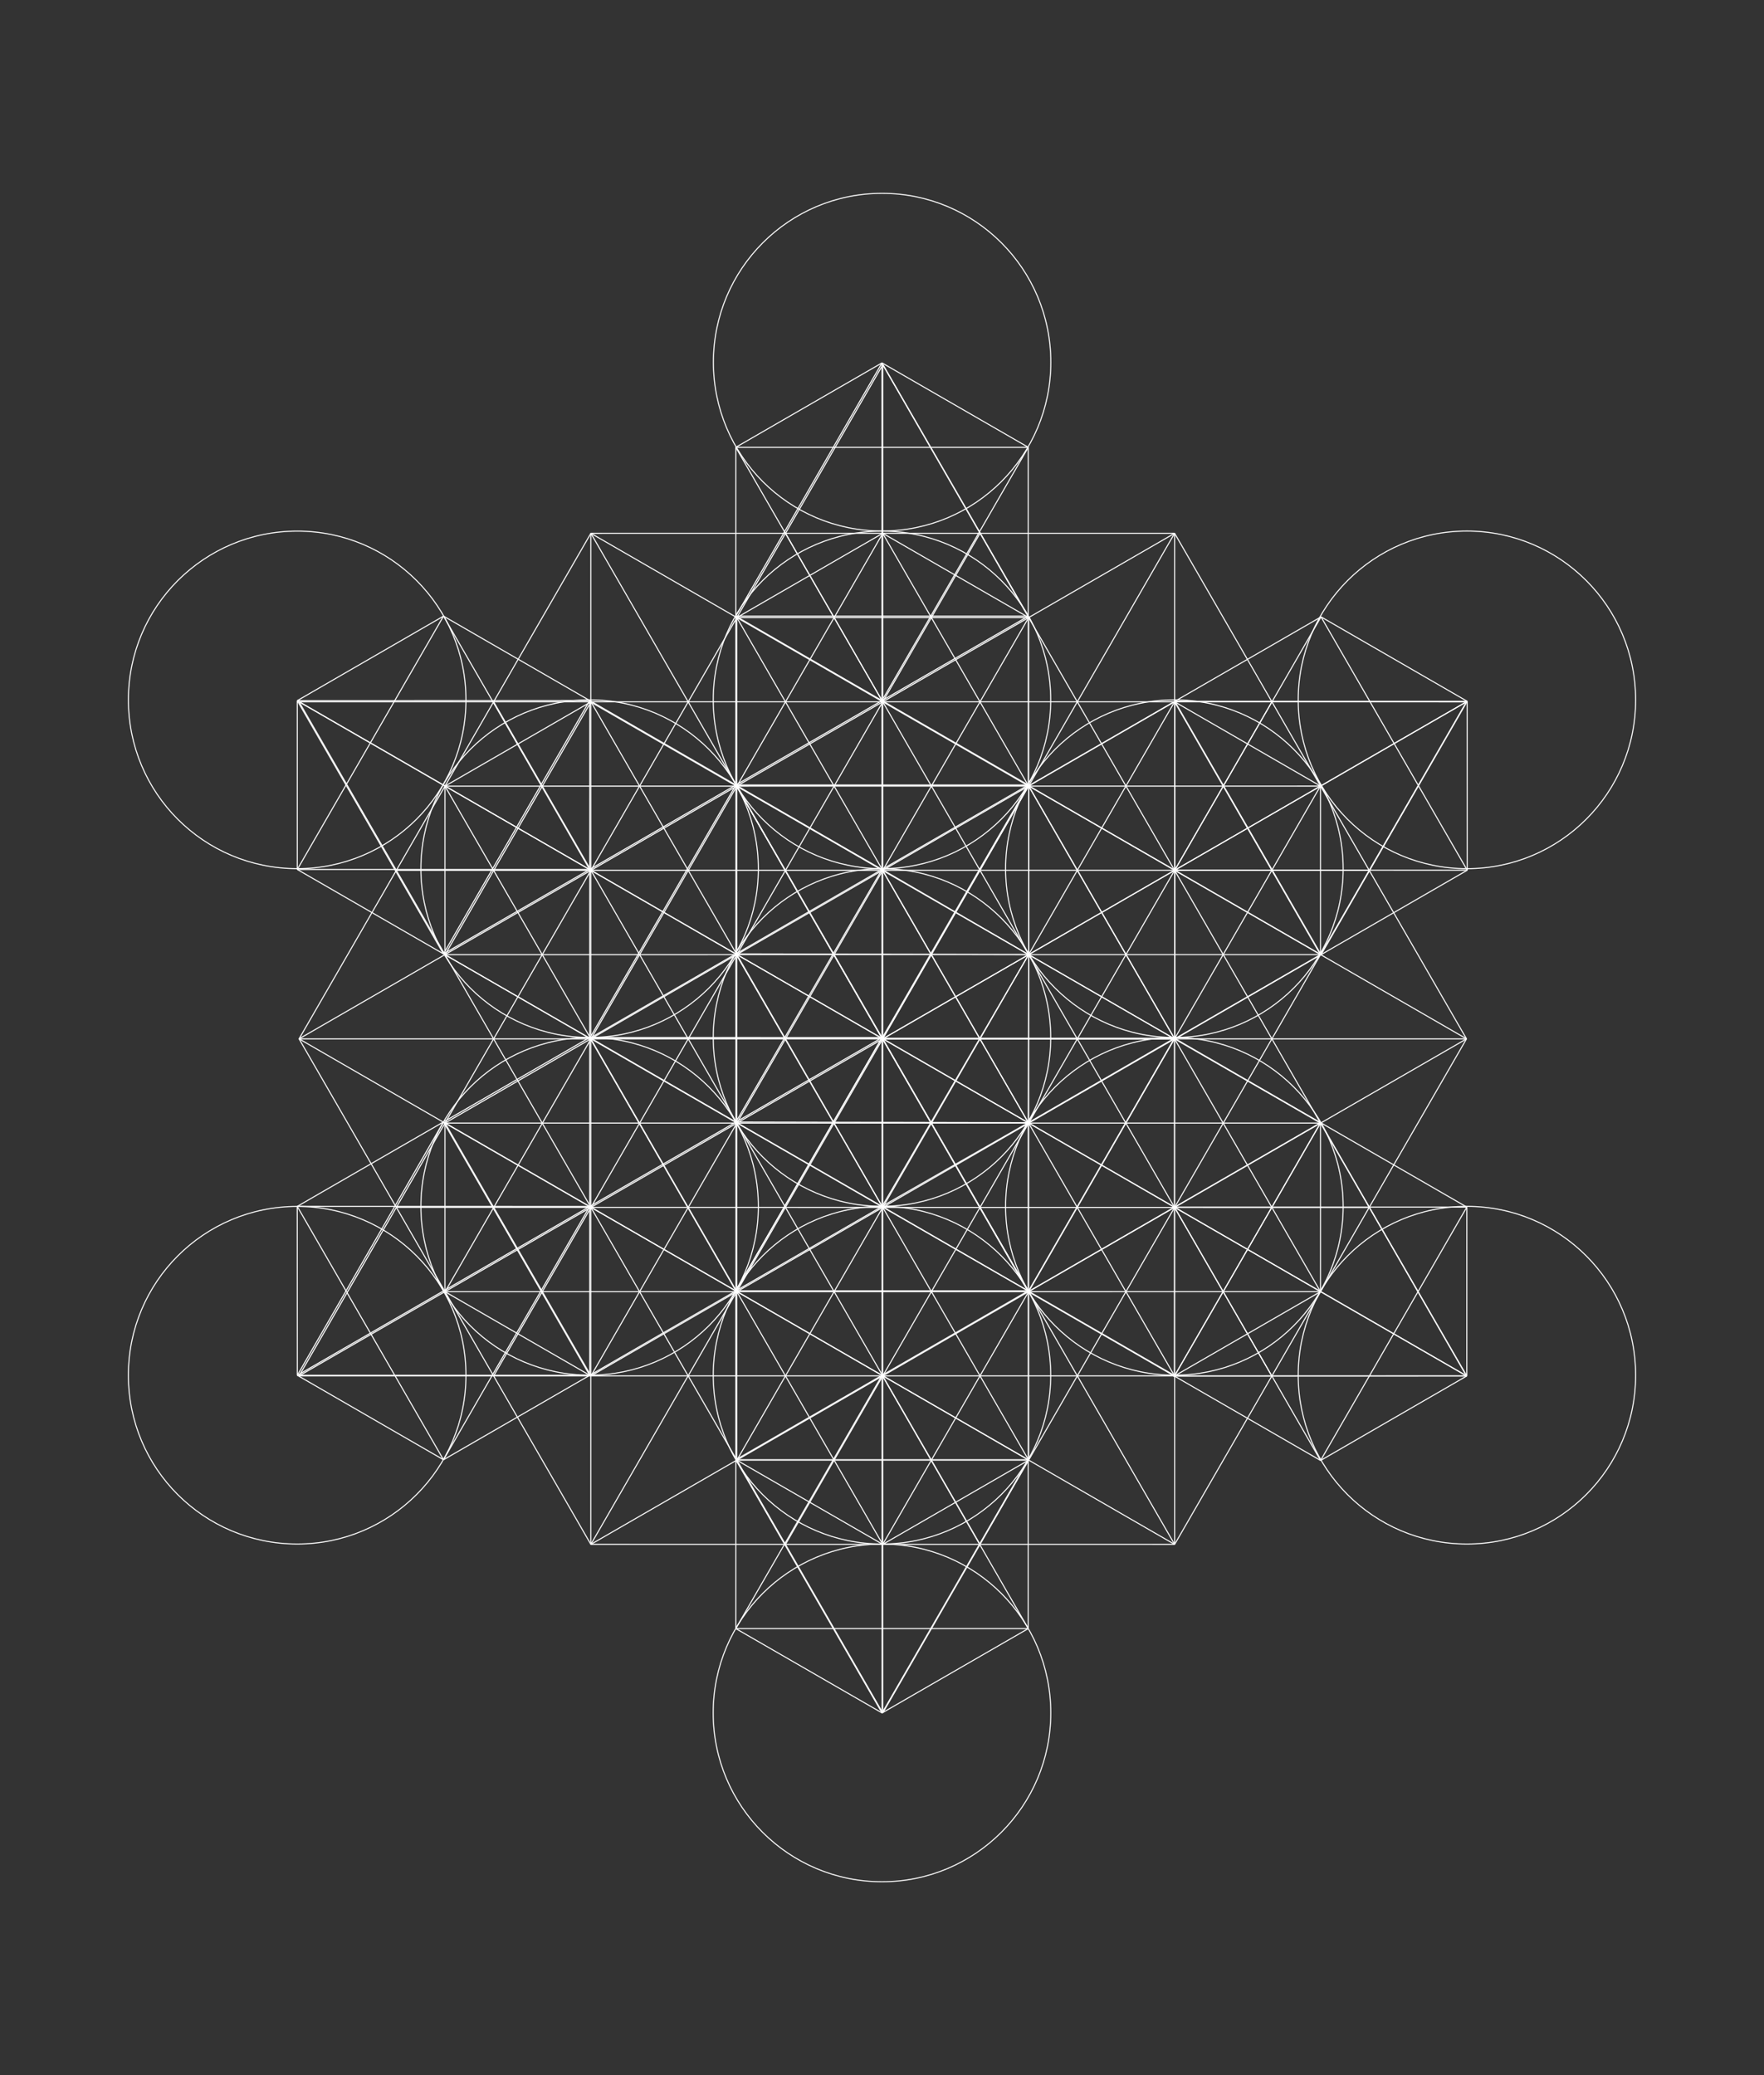 <?xml version="1.0" encoding="utf-8"?>
<!-- Generator: Adobe Illustrator 16.0.0, SVG Export Plug-In . SVG Version: 6.00 Build 0)  -->
<!DOCTYPE svg PUBLIC "-//W3C//DTD SVG 1.1//EN" "http://www.w3.org/Graphics/SVG/1.1/DTD/svg11.dtd">
<svg version="1.1" id="Layer_1" xmlns="http://www.w3.org/2000/svg" xmlns:xlink="http://www.w3.org/1999/xlink" x="0px" y="0px"
	 width="1687px" height="1984px" viewBox="0 0 1687 1984" enable-background="new 0 0 1687 1984" xml:space="preserve">
<rect x="0" y="0" width="1687" height="1984" fill="#333333" stroke="none"/>
<g id="_x36_4Tetra3DFullGroup">
	<g id="back" display="none">
		<rect id="image" x="-1.475" display="inline" fill="#130E22" width="1687" height="1984.252"/>
	</g>
	<g id="fruit">
		<g>
			<path fill="none" stroke="#FFFFFF" d="M1004.842,992c0,89.117-72.345,161.362-161.382,161.362
				c-89.198,0-161.342-72.325-161.342-161.362c0-89.218,72.285-161.442,161.342-161.442
				C932.518,830.558,1004.842,902.782,1004.842,992z"/>
			<path fill="none" stroke="#FFFFFF" d="M1004.842,669.135c0,89.178-72.345,161.383-161.382,161.383
				c-89.198,0-161.342-72.225-161.342-161.383c0-89.197,72.285-161.342,161.342-161.342
				C932.518,507.793,1004.842,579.979,1004.842,669.135z"/>
			<path fill="none" stroke="#FFFFFF" d="M725.232,830.578c0,89.198-72.348,161.382-161.362,161.382
				c-89.258,0-161.342-72.325-161.342-161.382c0-89.198,72.325-161.443,161.342-161.443
				C652.907,669.095,725.232,741.4,725.232,830.578z"/>
			<path fill="none" stroke="#FFFFFF" d="M725.232,1153.463c0,89.157-72.348,161.342-161.362,161.342
				c-89.258,0-161.342-72.225-161.342-161.342c0-89.277,72.325-161.463,161.342-161.463
				C652.907,991.96,725.232,1064.186,725.232,1153.463z"/>
			<path fill="none" stroke="#FFFFFF" d="M1004.842,1314.845c0,89.198-72.345,161.402-161.382,161.402
				c-89.198,0-161.342-72.244-161.342-161.402c0-89.196,72.285-161.439,161.342-161.439
				C932.518,1153.402,1004.842,1225.646,1004.842,1314.845z"/>
			<path fill="none" stroke="#FFFFFF" d="M1284.513,1153.463c0,89.157-72.325,161.342-161.342,161.342
				c-89.178,0-161.463-72.225-161.463-161.342c0-89.238,72.345-161.463,161.463-161.463
				C1212.229,991.96,1284.513,1064.225,1284.513,1153.463z"/>
			<path fill="none" stroke="#FFFFFF" d="M1284.513,830.578c0,89.198-72.325,161.382-161.342,161.382
				c-89.238,0-161.463-72.325-161.463-161.382c0-89.198,72.345-161.443,161.463-161.443
				C1212.208,669.095,1284.513,741.4,1284.513,830.578z"/>
			<path fill="none" stroke="#FFFFFF" d="M1004.963,346.35c0,89.138-72.346,161.362-161.362,161.362
				c-89.315,0-161.342-72.345-161.342-161.362c0-89.258,72.268-161.502,161.342-161.502
				C932.678,184.848,1004.963,257.133,1004.963,346.35z"/>
			<path fill="none" stroke="#FFFFFF" d="M445.622,669.135c0,89.178-72.325,161.383-161.342,161.383
				c-89.458,0-161.503-72.225-161.503-161.383c0-89.197,72.345-161.342,161.503-161.342
				C373.316,507.692,445.622,579.979,445.622,669.135z"/>
			<path fill="none" stroke="#FFFFFF" d="M445.622,1314.845c0,89.198-72.325,161.402-161.342,161.402
				c-89.458,0-161.523-72.244-161.523-161.402c0-89.196,72.345-161.382,161.523-161.382
				C373.316,1153.463,445.622,1225.646,445.622,1314.845z"/>
			<path fill="none" stroke="#FFFFFF" d="M1564.243,1314.845c0,89.198-72.325,161.402-161.362,161.402
				c-89.378,0-161.342-72.244-161.342-161.402c0-89.196,72.345-161.439,161.342-161.439
				C1491.918,1153.402,1564.243,1225.646,1564.243,1314.845z"/>
			<path fill="none" stroke="#FFFFFF" d="M1564.243,669.195c0,89.154-72.325,161.342-161.362,161.342
				c-89.378,0-161.342-72.188-161.342-161.342c0-89.258,72.345-161.463,161.342-161.463
				C1491.918,507.732,1564.243,579.979,1564.243,669.195z"/>
			<path fill="none" stroke="#FFFFFF" d="M1004.923,1637.71c0,89.157-72.346,161.442-161.363,161.442
				c-89.338,0-161.502-72.308-161.502-161.442c0-89.258,72.348-161.442,161.502-161.442
				C932.678,1476.268,1004.923,1548.492,1004.923,1637.71z"/>
		</g>
		<g id="_x36_4THG_3_">
			<g id="_x36_4_Grid_5_">
				<line fill="none" stroke="#FFFFFF" stroke-miterlimit="10" x1="844.236" y1="348.789" x2="844.217" y2="1637.722"/>
				<line fill="none" stroke="#FFFFFF" stroke-miterlimit="10" x1="1402.439" y1="671.038" x2="285.977" y2="1315.508"/>
				<line fill="none" stroke="#FFFFFF" stroke-miterlimit="10" x1="285.977" y1="671.001" x2="1402.439" y2="1315.508"/>
				<line fill="none" stroke="#FFFFFF" stroke-miterlimit="10" x1="565.07" y1="509.896" x2="1402.494" y2="993.251"/>
				<line fill="none" stroke="#FFFFFF" stroke-miterlimit="10" x1="1402.494" y1="993.251" x2="565.052" y2="1476.579"/>
				<line fill="none" stroke="#FFFFFF" stroke-miterlimit="10" x1="565.052" y1="1476.579" x2="565.07" y2="509.896"/>
				<line fill="none" stroke="#FFFFFF" stroke-miterlimit="10" x1="1123.329" y1="509.877" x2="1123.364" y2="1476.615"/>
				<line fill="none" stroke="#FFFFFF" stroke-miterlimit="10" x1="1123.364" y1="1476.615" x2="286.012" y2="993.251"/>
				<line fill="none" stroke="#FFFFFF" stroke-miterlimit="10" x1="286.012" y1="993.251" x2="1123.329" y2="509.877"/>
				<line fill="none" stroke="#FFFFFF" stroke-miterlimit="10" x1="425.523" y1="1073.795" x2="1123.313" y2="670.966"/>
				<line fill="none" stroke="#FFFFFF" stroke-miterlimit="10" x1="565.07" y1="509.896" x2="286.012" y2="993.251"/>
				<line fill="none" stroke="#FFFFFF" stroke-miterlimit="10" x1="286.012" y1="993.251" x2="565.052" y2="1476.579"/>
				<line fill="none" stroke="#FFFFFF" stroke-miterlimit="10" x1="565.052" y1="1476.579" x2="1123.364" y2="1476.615"/>
				<line fill="none" stroke="#FFFFFF" stroke-miterlimit="10" x1="1123.364" y1="1476.615" x2="1402.494" y2="993.251"/>
				<line fill="none" stroke="#FFFFFF" stroke-miterlimit="10" x1="1402.494" y1="993.251" x2="1123.329" y2="509.877"/>
				<line fill="none" stroke="#FFFFFF" stroke-miterlimit="10" x1="1123.329" y1="509.877" x2="565.07" y2="509.896"/>
				<line fill="none" stroke="#FFFFFF" stroke-miterlimit="10" x1="983.764" y1="590.502" x2="983.764" y2="1396.044"/>
				<line fill="none" stroke="#FFFFFF" stroke-miterlimit="10" x1="704.635" y1="590.43" x2="704.635" y2="1396.009"/>
				<line fill="none" stroke="#FFFFFF" stroke-miterlimit="10" x1="564.819" y1="671.199" x2="1262.876" y2="1073.795"/>
				<line fill="none" stroke="#FFFFFF" stroke-miterlimit="10" x1="425.523" y1="912.716" x2="1123.58" y2="1315.294"/>
				<line fill="none" stroke="#FFFFFF" stroke-miterlimit="10" x1="565.106" y1="1315.545" x2="1262.876" y2="912.68"/>
			</g>
			<g>
				<line fill="none" stroke="#FFFFFF" stroke-miterlimit="10" x1="285.977" y1="1315.508" x2="1402.439" y2="1315.508"/>
				<line fill="none" stroke="#FFFFFF" stroke-miterlimit="10" x1="1402.439" y1="671.038" x2="285.977" y2="671.001"/>
				<line fill="none" stroke="#FFFFFF" stroke-miterlimit="10" x1="286.012" y1="993.251" x2="1402.494" y2="993.251"/>
				<line fill="none" stroke="#FFFFFF" stroke-miterlimit="10" x1="704.67" y1="590.502" x2="983.764" y2="590.502"/>
				<line fill="none" stroke="#FFFFFF" stroke-miterlimit="10" x1="1262.876" y1="751.573" x2="425.523" y2="751.626"/>
				<line fill="none" stroke="#FFFFFF" stroke-miterlimit="10" x1="1309.439" y1="832.126" x2="378.996" y2="832.145"/>
				<line fill="none" stroke="#FFFFFF" stroke-miterlimit="10" x1="1262.858" y1="912.68" x2="425.56" y2="912.716"/>
				<line fill="none" stroke="#FFFFFF" stroke-miterlimit="10" x1="1262.876" y1="1073.795" x2="425.523" y2="1073.795"/>
				<line fill="none" stroke="#FFFFFF" stroke-miterlimit="10" x1="1309.439" y1="1154.438" x2="378.996" y2="1154.33"/>
				<line fill="none" stroke="#FFFFFF" stroke-miterlimit="10" x1="1262.876" y1="1234.938" x2="425.523" y2="1234.973"/>
				<line fill="none" stroke="#FFFFFF" stroke-miterlimit="10" x1="983.764" y1="1396.044" x2="704.581" y2="1396.044"/>
			</g>
			<g>
				<line fill="none" stroke="#FFFFFF" stroke-miterlimit="10" x1="425.631" y1="912.751" x2="565.196" y2="671.001"/>
				<line fill="none" stroke="#FFFFFF" stroke-miterlimit="10" x1="843.697" y1="510.828" x2="425.631" y2="1235.045"/>
				<line fill="none" stroke="#FFFFFF" stroke-miterlimit="10" x1="937.291" y1="509.805" x2="472.087" y2="1315.58"/>
				<line fill="none" stroke="#FFFFFF" stroke-miterlimit="10" x1="983.764" y1="590.43" x2="565.124" y2="1315.58"/>
				<line fill="none" stroke="#FFFFFF" stroke-miterlimit="10" x1="1123.313" y1="670.966" x2="704.635" y2="1396.152"/>
				<line fill="none" stroke="#FFFFFF" stroke-miterlimit="10" x1="1216.402" y1="670.966" x2="751.127" y2="1476.688"/>
				<line fill="none" stroke="#FFFFFF" stroke-miterlimit="10" x1="1262.821" y1="751.52" x2="844.199" y2="1476.579"/>
				<line fill="none" stroke="#FFFFFF" stroke-miterlimit="10" x1="1262.821" y1="1073.831" x2="1123.221" y2="1315.616"/>
				<line fill="none" stroke="#FFFFFF" stroke-miterlimit="10" x1="285.977" y1="1315.508" x2="844.236" y2="348.789"/>
				<line fill="none" stroke="#FFFFFF" stroke-miterlimit="10" x1="1402.439" y1="671.038" x2="844.217" y2="1637.722"/>
				<line fill="none" stroke="#FFFFFF" stroke-miterlimit="10" x1="1123.329" y1="509.877" x2="565.052" y2="1476.579"/>
			</g>
			<g>
				<line fill="none" stroke="#FFFFFF" stroke-miterlimit="10" x1="844.146" y1="509.859" x2="1262.895" y2="1235.045"/>
				<line fill="none" stroke="#FFFFFF" stroke-miterlimit="10" x1="565.196" y1="1315.545" x2="425.631" y2="1073.795"/>
				<line fill="none" stroke="#FFFFFF" stroke-miterlimit="10" x1="425.523" y1="751.626" x2="844.199" y2="1476.579"/>
				<line fill="none" stroke="#FFFFFF" stroke-miterlimit="10" x1="472.069" y1="670.93" x2="937.291" y2="1476.723"/>
				<line fill="none" stroke="#FFFFFF" stroke-miterlimit="10" x1="565.124" y1="670.966" x2="983.764" y2="1396.044"/>
				<line fill="none" stroke="#FFFFFF" stroke-miterlimit="10" x1="704.635" y1="590.43" x2="1123.329" y2="1315.616"/>
				<line fill="none" stroke="#FFFFFF" stroke-miterlimit="10" x1="751.162" y1="509.805" x2="1216.313" y2="1315.616"/>
				<line fill="none" stroke="#FFFFFF" stroke-miterlimit="10" x1="1123.275" y1="671.001" x2="1262.858" y2="912.787"/>
				<line fill="none" stroke="#FFFFFF" stroke-miterlimit="10" x1="565.07" y1="509.896" x2="1123.364" y2="1476.615"/>
				<line fill="none" stroke="#FFFFFF" stroke-miterlimit="10" x1="844.236" y1="348.789" x2="1402.439" y2="1315.508"/>
				<line fill="none" stroke="#FFFFFF" stroke-miterlimit="10" x1="844.217" y1="1637.722" x2="285.977" y2="671.001"/>
			</g>
			<g>
				<line fill="none" stroke="#FFFFFF" stroke-miterlimit="10" x1="844.199" y1="1476.579" x2="983.693" y2="1396.044"/>
				<line fill="none" stroke="#FFFFFF" stroke-miterlimit="10" x1="1122.127" y1="1316.189" x2="1262.876" y2="1234.938"/>
				<line fill="none" stroke="#FFFFFF" stroke-miterlimit="10" x1="1262.876" y1="912.68" x2="1262.876" y2="751.573"/>
				<line fill="none" stroke="#FFFFFF" stroke-miterlimit="10" x1="1262.876" y1="1234.938" x2="1262.876" y2="1073.795"/>
				<line fill="none" stroke="#FFFFFF" stroke-miterlimit="10" x1="844.199" y1="509.877" x2="704.67" y2="590.466"/>
				<line fill="none" stroke="#FFFFFF" stroke-miterlimit="10" x1="564.819" y1="671.199" x2="425.523" y2="751.626"/>
				<line fill="none" stroke="#FFFFFF" stroke-miterlimit="10" x1="425.523" y1="1234.973" x2="565.106" y2="1315.545"/>
				<line fill="none" stroke="#FFFFFF" stroke-miterlimit="10" x1="704.276" y1="1395.864" x2="844.199" y2="1476.579"/>
				<line fill="none" stroke="#FFFFFF" stroke-miterlimit="10" x1="425.523" y1="1073.795" x2="425.523" y2="1234.973"/>
				<line fill="none" stroke="#FFFFFF" stroke-miterlimit="10" x1="425.523" y1="751.626" x2="425.523" y2="912.716"/>
				<line fill="none" stroke="#FFFFFF" stroke-miterlimit="10" x1="983.764" y1="590.43" x2="844.199" y2="509.877"/>
				<line fill="none" stroke="#FFFFFF" stroke-miterlimit="10" x1="1262.876" y1="751.573" x2="1123.313" y2="670.966"/>
			</g>
		</g>
	</g>
	<g id="sixtyFour">
		<g>
			<g>
				<line fill="none" stroke="#FFFFFF" stroke-miterlimit="10" x1="703.666" y1="750.533" x2="983.389" y2="589.104"/>
				<line fill="none" stroke="#FFFFFF" stroke-miterlimit="10" x1="983.389" y1="750.533" x2="703.666" y2="589.104"/>
				<line fill="none" stroke="#FFFFFF" stroke-miterlimit="10" x1="843.482" y1="992.694" x2="843.482" y2="346.959"/>
				<line fill="none" stroke="#FFFFFF" stroke-miterlimit="10" x1="703.666" y1="750.533" x2="703.666" y2="427.674"/>
				<line fill="none" stroke="#FFFFFF" stroke-miterlimit="10" x1="983.389" y1="750.533" x2="983.389" y2="427.674"/>
				<line fill="none" stroke="#FFFFFF" stroke-miterlimit="10" x1="983.389" y1="427.674" x2="843.482" y2="346.959"/>
				<line fill="none" stroke="#FFFFFF" stroke-miterlimit="10" x1="843.482" y1="346.959" x2="703.666" y2="427.674"/>
				<line fill="none" stroke="#FFFFFF" stroke-miterlimit="10" x1="703.666" y1="427.674" x2="983.389" y2="427.674"/>
				<line fill="none" stroke="#FFFFFF" stroke-miterlimit="10" x1="983.389" y1="427.674" x2="843.482" y2="669.818"/>
				<line fill="none" stroke="#FFFFFF" stroke-miterlimit="10" x1="843.482" y1="669.818" x2="703.666" y2="427.674"/>
				<line fill="none" stroke="#FFFFFF" stroke-miterlimit="10" x1="703.666" y1="589.104" x2="843.482" y2="346.959"/>
				<line fill="none" stroke="#FFFFFF" stroke-miterlimit="10" x1="843.482" y1="346.959" x2="983.389" y2="589.104"/>
				<line fill="none" stroke="#FFFFFF" stroke-miterlimit="10" x1="983.389" y1="589.104" x2="703.666" y2="589.104"/>
				<line fill="none" stroke="#FFFFFF" stroke-miterlimit="10" x1="703.666" y1="750.533" x2="843.482" y2="992.694"/>
				<line fill="none" stroke="#FFFFFF" stroke-miterlimit="10" x1="843.482" y1="992.694" x2="983.389" y2="750.533"/>
				<line fill="none" stroke="#FFFFFF" stroke-miterlimit="10" x1="983.389" y1="750.533" x2="703.666" y2="750.533"/>
				<line fill="none" stroke="#FFFFFF" stroke-miterlimit="10" x1="703.666" y1="750.533" x2="843.482" y2="831.265"/>
				<line fill="none" stroke="#FFFFFF" stroke-miterlimit="10" x1="843.482" y1="831.265" x2="983.389" y2="750.533"/>
			</g>
			<g>
				<line fill="none" stroke="#FFFFFF" stroke-miterlimit="10" x1="983.369" y1="1234.184" x2="703.666" y2="1395.649"/>
				<line fill="none" stroke="#FFFFFF" stroke-miterlimit="10" x1="703.666" y1="1234.184" x2="983.369" y2="1395.649"/>
				<line fill="none" stroke="#FFFFFF" stroke-miterlimit="10" x1="843.572" y1="992.031" x2="843.572" y2="1637.759"/>
				<line fill="none" stroke="#FFFFFF" stroke-miterlimit="10" x1="983.369" y1="1234.184" x2="983.369" y2="1557.079"/>
				<line fill="none" stroke="#FFFFFF" stroke-miterlimit="10" x1="703.666" y1="1234.184" x2="703.666" y2="1557.079"/>
				<line fill="none" stroke="#FFFFFF" stroke-miterlimit="10" x1="703.666" y1="1557.079" x2="843.572" y2="1637.759"/>
				<line fill="none" stroke="#FFFFFF" stroke-miterlimit="10" x1="843.572" y1="1637.759" x2="983.369" y2="1557.079"/>
				<line fill="none" stroke="#FFFFFF" stroke-miterlimit="10" x1="983.369" y1="1557.079" x2="703.666" y2="1557.079"/>
				<line fill="none" stroke="#FFFFFF" stroke-miterlimit="10" x1="703.666" y1="1557.079" x2="843.572" y2="1314.898"/>
				<line fill="none" stroke="#FFFFFF" stroke-miterlimit="10" x1="843.572" y1="1314.898" x2="983.369" y2="1557.079"/>
				<line fill="none" stroke="#FFFFFF" stroke-miterlimit="10" x1="983.369" y1="1395.649" x2="843.572" y2="1637.759"/>
				<line fill="none" stroke="#FFFFFF" stroke-miterlimit="10" x1="843.572" y1="1637.759" x2="703.666" y2="1395.649"/>
				<line fill="none" stroke="#FFFFFF" stroke-miterlimit="10" x1="703.666" y1="1395.649" x2="983.369" y2="1395.649"/>
				<line fill="none" stroke="#FFFFFF" stroke-miterlimit="10" x1="983.369" y1="1234.184" x2="843.572" y2="992.031"/>
				<line fill="none" stroke="#FFFFFF" stroke-miterlimit="10" x1="843.572" y1="992.031" x2="703.666" y2="1234.184"/>
				<line fill="none" stroke="#FFFFFF" stroke-miterlimit="10" x1="703.666" y1="1234.184" x2="983.369" y2="1234.184"/>
				<line fill="none" stroke="#FFFFFF" stroke-miterlimit="10" x1="983.369" y1="1234.184" x2="843.572" y2="1153.47"/>
				<line fill="none" stroke="#FFFFFF" stroke-miterlimit="10" x1="843.572" y1="1153.47" x2="703.666" y2="1234.184"/>
			</g>
			<g>
				<line fill="none" stroke="#FFFFFF" stroke-miterlimit="10" x1="1123.168" y1="992.677" x2="1123.131" y2="1315.651"/>
				<line fill="none" stroke="#FFFFFF" stroke-miterlimit="10" x1="983.298" y1="1234.938" x2="1262.965" y2="1073.4"/>
				<line fill="none" stroke="#FFFFFF" stroke-miterlimit="10" x1="843.572" y1="992.677" x2="1402.763" y2="1315.545"/>
				<line fill="none" stroke="#FFFFFF" stroke-miterlimit="10" x1="1123.168" y1="992.677" x2="1402.799" y2="1154.114"/>
				<line fill="none" stroke="#FFFFFF" stroke-miterlimit="10" x1="983.298" y1="1234.938" x2="1262.93" y2="1396.367"/>
				<line fill="none" stroke="#FFFFFF" stroke-miterlimit="10" x1="1262.93" y1="1396.367" x2="1402.763" y2="1315.545"/>
				<line fill="none" stroke="#FFFFFF" stroke-miterlimit="10" x1="1402.763" y1="1315.545" x2="1402.799" y2="1154.114"/>
				<line fill="none" stroke="#FFFFFF" stroke-miterlimit="10" x1="1402.799" y1="1154.114" x2="1262.93" y2="1396.367"/>
				<line fill="none" stroke="#FFFFFF" stroke-miterlimit="10" x1="1262.93" y1="1396.367" x2="1123.168" y2="1154.114"/>
				<line fill="none" stroke="#FFFFFF" stroke-miterlimit="10" x1="1123.168" y1="1154.114" x2="1402.799" y2="1154.114"/>
				<line fill="none" stroke="#FFFFFF" stroke-miterlimit="10" x1="1262.965" y1="1073.4" x2="1402.763" y2="1315.545"/>
				<line fill="none" stroke="#FFFFFF" stroke-miterlimit="10" x1="1402.763" y1="1315.545" x2="1123.131" y2="1315.651"/>
				<line fill="none" stroke="#FFFFFF" stroke-miterlimit="10" x1="1123.131" y1="1315.651" x2="1262.965" y2="1073.4"/>
				<line fill="none" stroke="#FFFFFF" stroke-miterlimit="10" x1="1123.168" y1="992.677" x2="843.572" y2="992.677"/>
				<line fill="none" stroke="#FFFFFF" stroke-miterlimit="10" x1="843.572" y1="992.677" x2="983.298" y2="1234.938"/>
				<line fill="none" stroke="#FFFFFF" stroke-miterlimit="10" x1="983.298" y1="1234.938" x2="1123.168" y2="992.677"/>
				<line fill="none" stroke="#FFFFFF" stroke-miterlimit="10" x1="1123.168" y1="992.677" x2="983.369" y2="1073.4"/>
				<line fill="none" stroke="#FFFFFF" stroke-miterlimit="10" x1="983.369" y1="1073.4" x2="983.298" y2="1234.938"/>
			</g>
			<g>
				<line fill="none" stroke="#FFFFFF" stroke-miterlimit="10" x1="563.922" y1="992.73" x2="563.958" y2="669.782"/>
				<line fill="none" stroke="#FFFFFF" stroke-miterlimit="10" x1="703.774" y1="750.497" x2="424.124" y2="911.998"/>
				<line fill="none" stroke="#FFFFFF" stroke-miterlimit="10" x1="843.518" y1="992.73" x2="284.309" y2="669.872"/>
				<line fill="none" stroke="#FFFFFF" stroke-miterlimit="10" x1="563.922" y1="992.73" x2="284.309" y2="831.301"/>
				<line fill="none" stroke="#FFFFFF" stroke-miterlimit="10" x1="703.774" y1="750.497" x2="424.16" y2="589.067"/>
				<line fill="none" stroke="#FFFFFF" stroke-miterlimit="10" x1="424.16" y1="589.067" x2="284.309" y2="669.872"/>
				<line fill="none" stroke="#FFFFFF" stroke-miterlimit="10" x1="284.309" y1="669.872" x2="284.309" y2="831.301"/>
				<line fill="none" stroke="#FFFFFF" stroke-miterlimit="10" x1="284.309" y1="831.301" x2="424.16" y2="589.067"/>
				<line fill="none" stroke="#FFFFFF" stroke-miterlimit="10" x1="424.16" y1="589.067" x2="563.922" y2="831.301"/>
				<line fill="none" stroke="#FFFFFF" stroke-miterlimit="10" x1="563.922" y1="831.301" x2="284.309" y2="831.301"/>
				<line fill="none" stroke="#FFFFFF" stroke-miterlimit="10" x1="424.124" y1="911.998" x2="284.309" y2="669.872"/>
				<line fill="none" stroke="#FFFFFF" stroke-miterlimit="10" x1="284.309" y1="669.872" x2="563.958" y2="669.782"/>
				<line fill="none" stroke="#FFFFFF" stroke-miterlimit="10" x1="563.958" y1="669.782" x2="424.124" y2="911.998"/>
				<line fill="none" stroke="#FFFFFF" stroke-miterlimit="10" x1="563.922" y1="992.73" x2="843.518" y2="992.73"/>
				<line fill="none" stroke="#FFFFFF" stroke-miterlimit="10" x1="843.518" y1="992.73" x2="703.774" y2="750.497"/>
				<line fill="none" stroke="#FFFFFF" stroke-miterlimit="10" x1="703.774" y1="750.497" x2="563.922" y2="992.73"/>
				<line fill="none" stroke="#FFFFFF" stroke-miterlimit="10" x1="563.922" y1="992.73" x2="703.702" y2="912.034"/>
				<line fill="none" stroke="#FFFFFF" stroke-miterlimit="10" x1="703.702" y1="912.034" x2="703.774" y2="750.497"/>
			</g>
			<g>
				<line fill="none" stroke="#FFFFFF" stroke-miterlimit="10" x1="703.774" y1="1234.221" x2="424.106" y2="1072.719"/>
				<line fill="none" stroke="#FFFFFF" stroke-miterlimit="10" x1="563.905" y1="991.977" x2="563.94" y2="1314.898"/>
				<line fill="none" stroke="#FFFFFF" stroke-miterlimit="10" x1="843.572" y1="992.067" x2="284.344" y2="1314.936"/>
				<line fill="none" stroke="#FFFFFF" stroke-miterlimit="10" x1="703.774" y1="1234.221" x2="424.143" y2="1395.686"/>
				<line fill="none" stroke="#FFFFFF" stroke-miterlimit="10" x1="563.905" y1="991.977" x2="284.272" y2="1153.436"/>
				<line fill="none" stroke="#FFFFFF" stroke-miterlimit="10" x1="284.272" y1="1153.436" x2="284.344" y2="1314.936"/>
				<line fill="none" stroke="#FFFFFF" stroke-miterlimit="10" x1="284.344" y1="1314.936" x2="424.143" y2="1395.686"/>
				<line fill="none" stroke="#FFFFFF" stroke-miterlimit="10" x1="424.143" y1="1395.686" x2="284.272" y2="1153.436"/>
				<line fill="none" stroke="#FFFFFF" stroke-miterlimit="10" x1="284.272" y1="1153.436" x2="563.94" y2="1153.505"/>
				<line fill="none" stroke="#FFFFFF" stroke-miterlimit="10" x1="563.94" y1="1153.505" x2="424.143" y2="1395.686"/>
				<line fill="none" stroke="#FFFFFF" stroke-miterlimit="10" x1="563.94" y1="1314.898" x2="284.344" y2="1314.936"/>
				<line fill="none" stroke="#FFFFFF" stroke-miterlimit="10" x1="284.344" y1="1314.936" x2="424.106" y2="1072.719"/>
				<line fill="none" stroke="#FFFFFF" stroke-miterlimit="10" x1="424.106" y1="1072.719" x2="563.94" y2="1314.898"/>
				<line fill="none" stroke="#FFFFFF" stroke-miterlimit="10" x1="703.774" y1="1234.221" x2="843.572" y2="992.067"/>
				<line fill="none" stroke="#FFFFFF" stroke-miterlimit="10" x1="843.572" y1="992.067" x2="563.905" y2="991.977"/>
				<line fill="none" stroke="#FFFFFF" stroke-miterlimit="10" x1="563.905" y1="991.977" x2="703.774" y2="1234.221"/>
				<line fill="none" stroke="#FFFFFF" stroke-miterlimit="10" x1="703.774" y1="1234.221" x2="703.774" y2="1072.79"/>
				<line fill="none" stroke="#FFFFFF" stroke-miterlimit="10" x1="703.774" y1="1072.79" x2="563.905" y2="991.977"/>
			</g>
			<g>
				<line fill="none" stroke="#FFFFFF" stroke-miterlimit="10" x1="983.729" y1="751.25" x2="1263.396" y2="912.751"/>
				<line fill="none" stroke="#FFFFFF" stroke-miterlimit="10" x1="1123.598" y1="993.467" x2="1123.525" y2="670.518"/>
				<line fill="none" stroke="#FFFFFF" stroke-miterlimit="10" x1="843.93" y1="993.376" x2="1403.158" y2="670.518"/>
				<line fill="none" stroke="#FFFFFF" stroke-miterlimit="10" x1="983.729" y1="751.25" x2="1263.359" y2="589.785"/>
				<line fill="none" stroke="#FFFFFF" stroke-miterlimit="10" x1="1123.598" y1="993.467" x2="1403.193" y2="832.019"/>
				<line fill="none" stroke="#FFFFFF" stroke-miterlimit="10" x1="1403.193" y1="832.019" x2="1403.158" y2="670.518"/>
				<line fill="none" stroke="#FFFFFF" stroke-miterlimit="10" x1="1403.158" y1="670.518" x2="1263.359" y2="589.785"/>
				<line fill="none" stroke="#FFFFFF" stroke-miterlimit="10" x1="1263.359" y1="589.785" x2="1403.193" y2="832.019"/>
				<line fill="none" stroke="#FFFFFF" stroke-miterlimit="10" x1="1403.193" y1="832.019" x2="1123.525" y2="831.947"/>
				<line fill="none" stroke="#FFFFFF" stroke-miterlimit="10" x1="1123.525" y1="831.947" x2="1263.359" y2="589.785"/>
				<line fill="none" stroke="#FFFFFF" stroke-miterlimit="10" x1="1123.525" y1="670.518" x2="1403.158" y2="670.518"/>
				<line fill="none" stroke="#FFFFFF" stroke-miterlimit="10" x1="1403.158" y1="670.518" x2="1263.396" y2="912.751"/>
				<line fill="none" stroke="#FFFFFF" stroke-miterlimit="10" x1="1263.396" y1="912.751" x2="1123.525" y2="670.518"/>
				<line fill="none" stroke="#FFFFFF" stroke-miterlimit="10" x1="983.729" y1="751.25" x2="843.93" y2="993.376"/>
				<line fill="none" stroke="#FFFFFF" stroke-miterlimit="10" x1="843.93" y1="993.376" x2="1123.598" y2="993.467"/>
				<line fill="none" stroke="#FFFFFF" stroke-miterlimit="10" x1="1123.598" y1="993.467" x2="983.729" y2="751.25"/>
				<line fill="none" stroke="#FFFFFF" stroke-miterlimit="10" x1="983.729" y1="751.25" x2="983.729" y2="912.644"/>
				<line fill="none" stroke="#FFFFFF" stroke-miterlimit="10" x1="983.729" y1="912.644" x2="1123.598" y2="993.467"/>
			</g>
		</g>
		<g>
			<line fill="none" stroke="#FFFFFF" stroke-miterlimit="10" x1="703.702" y1="912.034" x2="843.482" y2="831.265"/>
			<line fill="none" stroke="#FFFFFF" stroke-miterlimit="10" x1="843.482" y1="831.265" x2="983.729" y2="912.644"/>
			<line fill="none" stroke="#FFFFFF" stroke-miterlimit="10" x1="983.729" y1="912.644" x2="983.369" y2="1073.4"/>
			<line fill="none" stroke="#FFFFFF" stroke-miterlimit="10" x1="983.369" y1="1073.4" x2="843.46" y2="1153.362"/>
			<line fill="none" stroke="#FFFFFF" stroke-miterlimit="10" x1="843.46" y1="1153.362" x2="703.774" y2="1072.79"/>
			<line fill="none" stroke="#FFFFFF" stroke-miterlimit="10" x1="703.774" y1="1072.79" x2="703.702" y2="912.034"/>
			<line fill="none" stroke="#FFFFFF" stroke-miterlimit="10" x1="843.482" y1="831.265" x2="983.369" y2="1073.4"/>
			<line fill="none" stroke="#FFFFFF" stroke-miterlimit="10" x1="983.369" y1="1073.4" x2="703.774" y2="1072.79"/>
			<line fill="none" stroke="#FFFFFF" stroke-miterlimit="10" x1="703.774" y1="1072.79" x2="843.482" y2="831.265"/>
			<line fill="none" stroke="#FFFFFF" stroke-miterlimit="10" x1="703.702" y1="912.034" x2="983.729" y2="912.644"/>
			<line fill="none" stroke="#FFFFFF" stroke-miterlimit="10" x1="983.729" y1="912.644" x2="843.572" y2="1153.47"/>
			<line fill="none" stroke="#FFFFFF" stroke-miterlimit="10" x1="843.572" y1="1153.47" x2="703.702" y2="912.034"/>
		</g>
	</g>
	<g id="hexagon">
		<polygon display="none" fill="#FFFFFF" fill-opacity="0" stroke="#FFE86D" stroke-miterlimit="10" stroke-opacity="0" points="
			-7,507 834,21 1675,507 1675,1478 834,1963 -7,1478 		"/>
	</g>
</g>
</svg>
